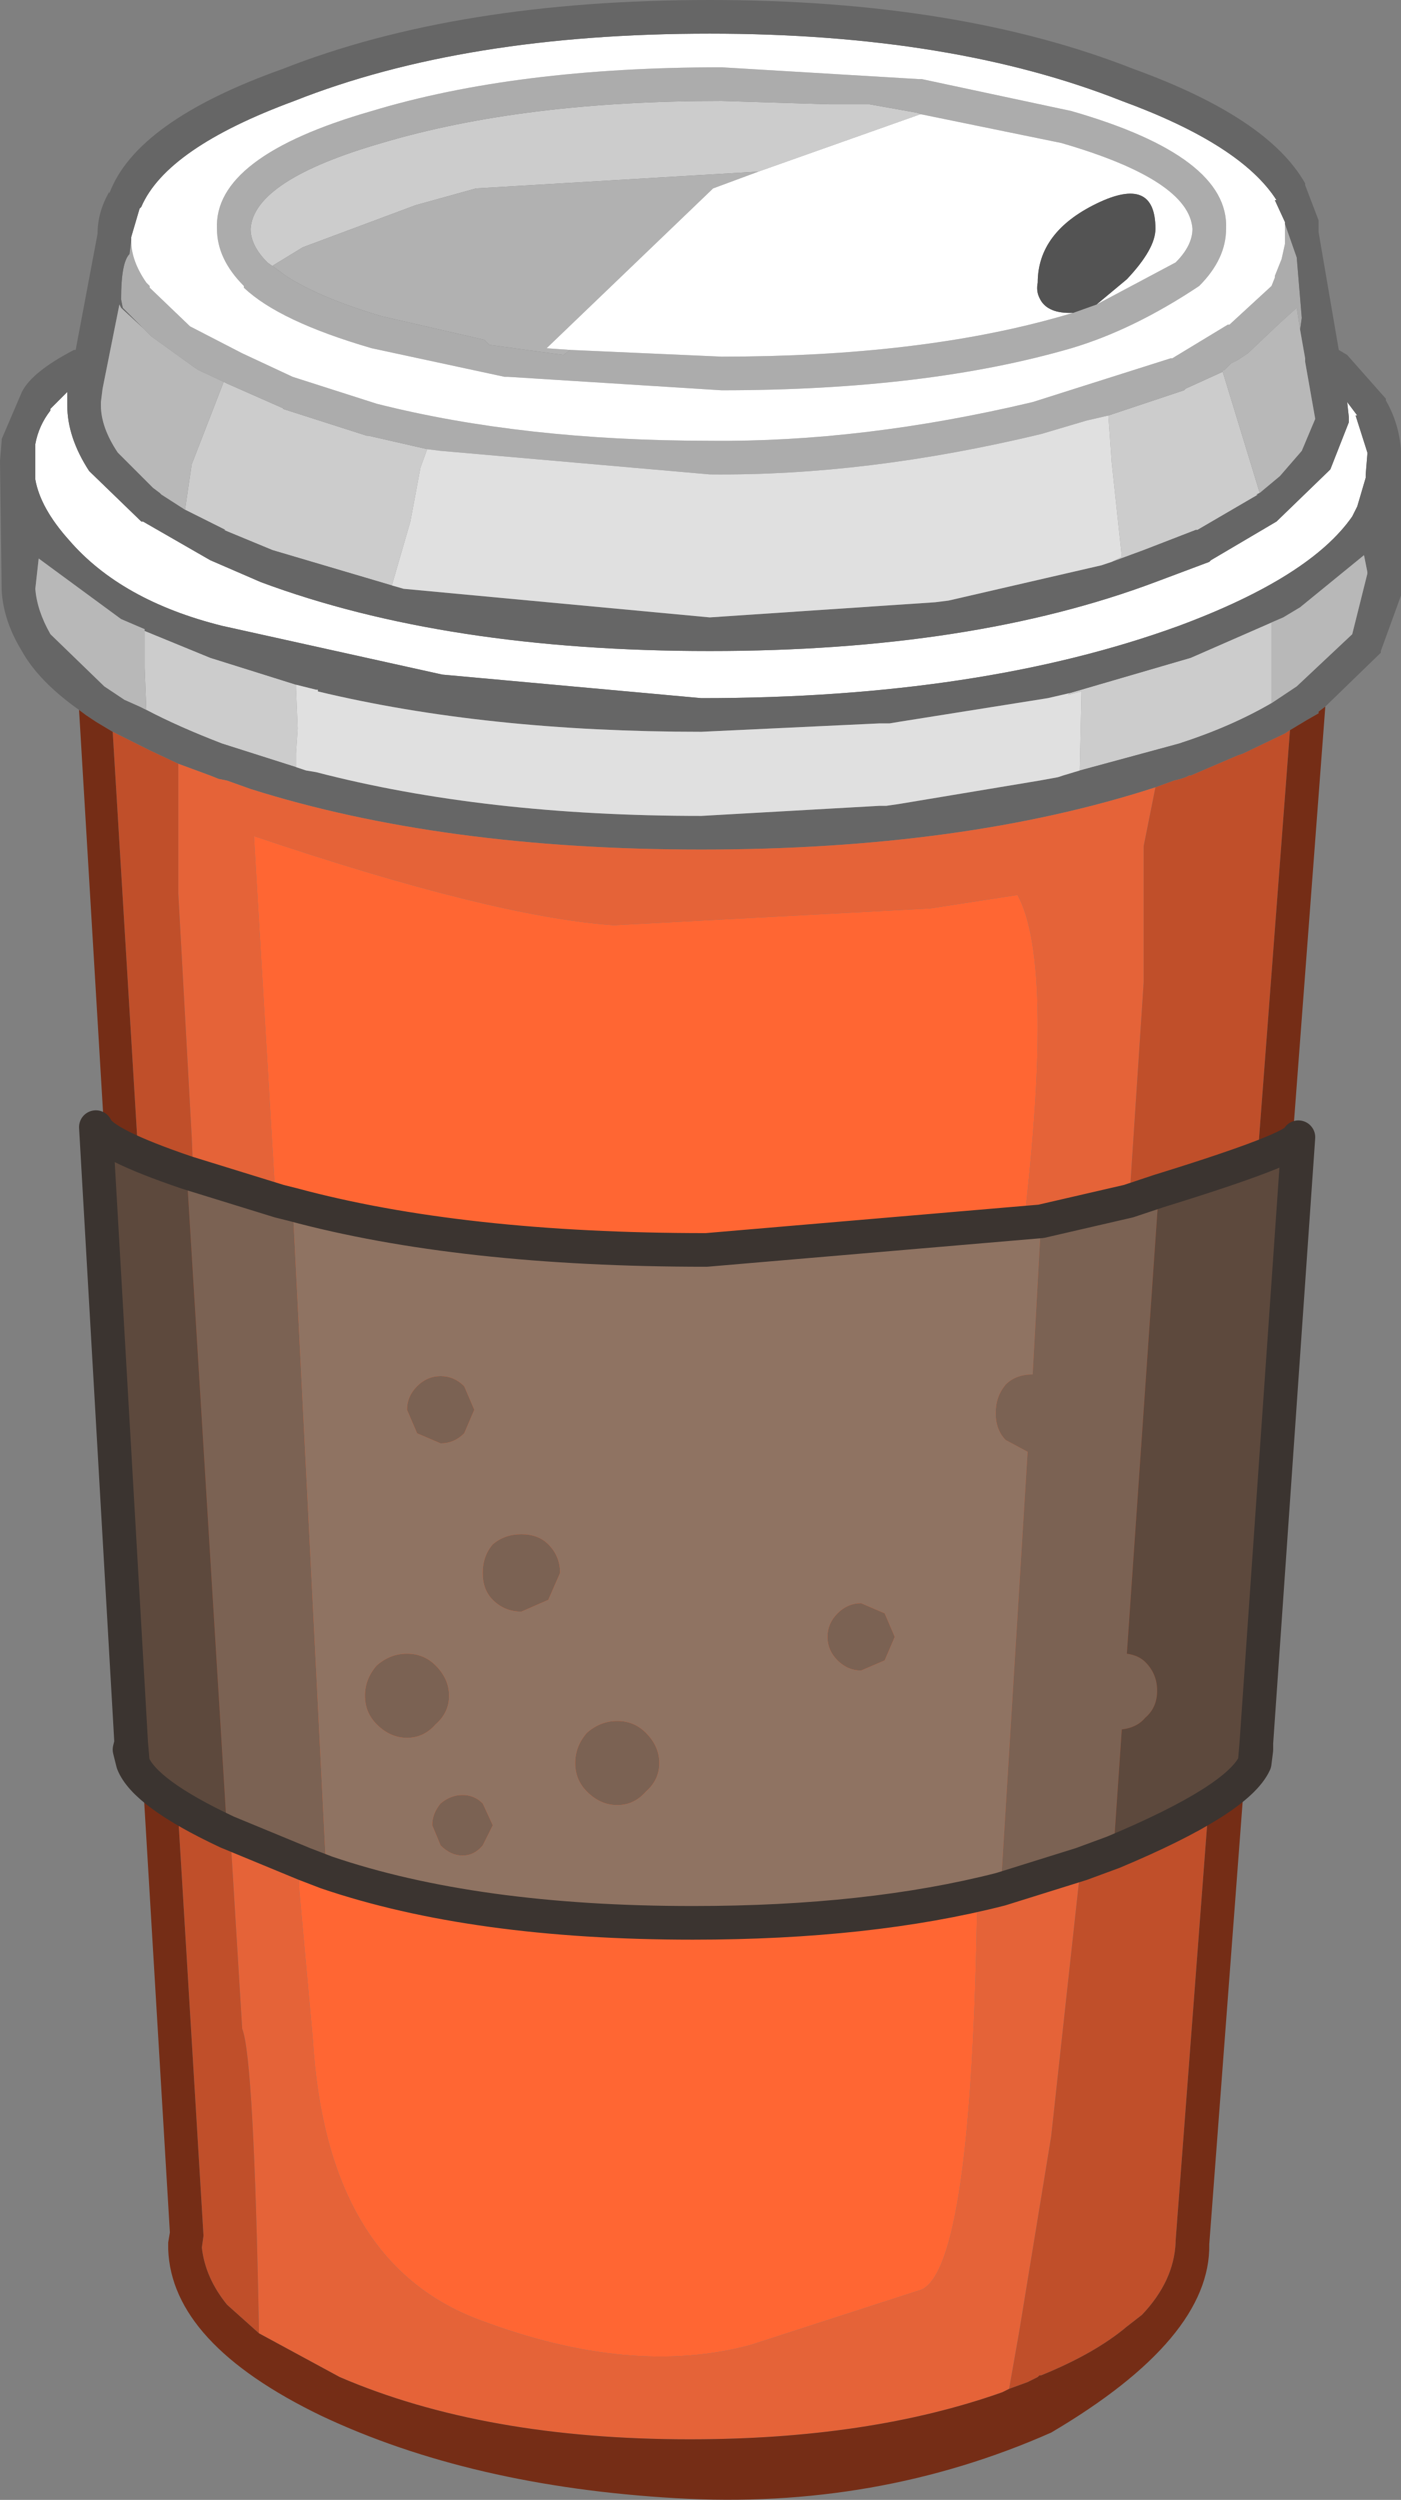 <?xml version="1.0" encoding="UTF-8" standalone="no"?>
<svg xmlns:ffdec="https://www.free-decompiler.com/flash" xmlns:xlink="http://www.w3.org/1999/xlink" ffdec:objectType="shape" height="74.3px" width="41.65px" xmlns="http://www.w3.org/2000/svg">
  <rect width="100%" height="100%" fill="#808080" stroke="none"/>
  <g transform="matrix(1.0, 0.0, 0.0, 1.0, 0.8, 9.75)">
    <path d="M36.65 4.9 L36.55 4.95 36.6 4.95 34.8 6.0 34.75 6.0 33.2 6.6 32.25 6.95 32.55 6.8 32.25 4.0 32.15 2.6 34.4 1.85 34.45 1.8 35.55 1.3 36.65 4.9 M10.85 7.65 L7.3 6.6 5.85 6.0 5.9 6.0 4.7 5.4 4.9 4.05 5.85 1.6 5.95 1.65 7.65 2.4 7.6 2.4 10.1 3.2 10.15 3.2 11.9 3.6 11.7 4.15 11.4 5.75 10.85 7.65 M21.75 -4.65 L13.35 -4.15 11.55 -3.65 8.2 -2.4 7.3 -1.85 7.7 -1.55 7.15 -1.95 Q6.65 -2.45 6.65 -2.95 6.75 -4.4 10.55 -5.5 14.75 -6.75 20.65 -6.75 L23.85 -6.65 25.05 -6.65 26.45 -6.4 26.6 -6.35 26.55 -6.35 21.75 -4.65 M31.3 13.15 L31.35 10.85 31.35 10.8 30.95 10.9 31.0 10.85 34.6 9.8 37.0 8.75 37.0 11.15 Q35.8 11.85 34.25 12.35 L31.3 13.15 M8.0 10.6 L8.0 10.7 8.05 11.9 8.0 12.65 8.0 13.05 5.8 12.35 Q4.5 11.85 3.55 11.35 L3.5 10.1 3.5 9.0 5.45 9.8 8.0 10.6" fill="#cccccc" fill-rule="evenodd" stroke="none"/>
    <path d="M7.7 -1.55 L7.3 -1.85 8.2 -2.4 11.55 -3.65 13.35 -4.15 21.75 -4.65 20.4 -4.15 15.45 0.6 16.15 0.65 15.95 0.8 13.75 0.5 13.6 0.35 10.55 -0.35 Q8.7 -0.9 7.7 -1.55" fill="#b1b1b1" fill-rule="evenodd" stroke="none"/>
    <path d="M37.4 -3.1 L37.75 -2.1 37.9 -0.3 37.85 0.05 37.75 -0.6 37.25 -0.15 36.3 0.75 36.0 0.95 35.8 1.05 35.75 1.1 35.65 1.2 35.6 1.25 35.55 1.25 35.55 1.3 34.45 1.8 34.4 1.85 32.15 2.6 31.5 2.75 30.15 3.15 Q24.95 4.4 20.3 4.35 L12.3 3.65 11.9 3.6 10.15 3.2 10.1 3.2 7.6 2.4 7.65 2.4 5.95 1.65 5.85 1.6 5.1 1.25 4.95 1.15 3.7 0.25 3.45 0.0 2.85 -0.6 2.8 -0.85 Q2.8 -1.95 3.05 -2.2 L3.1 -2.6 Q3.1 -2.0 3.55 -1.35 L3.65 -1.25 3.65 -1.2 4.85 -0.05 6.4 0.75 7.9 1.45 10.4 2.25 Q14.75 3.35 20.3 3.35 24.85 3.4 29.9 2.2 L34.0 0.9 34.05 0.9 35.7 -0.1 35.75 -0.1 37.0 -1.25 37.1 -1.5 37.1 -1.55 37.3 -2.05 37.4 -2.5 37.4 -2.6 37.4 -2.7 37.4 -2.8 37.4 -3.0 37.4 -3.1 M26.6 -6.35 L26.45 -6.4 25.05 -6.65 23.85 -6.65 20.65 -6.75 Q14.75 -6.75 10.55 -5.5 6.75 -4.4 6.65 -2.95 6.65 -2.45 7.15 -1.95 L7.7 -1.55 Q8.7 -0.9 10.55 -0.35 L13.6 0.35 13.75 0.5 15.95 0.8 16.15 0.65 20.65 0.85 Q26.55 0.85 30.75 -0.35 L31.1 -0.45 31.8 -0.7 34.15 -1.95 Q34.65 -2.45 34.65 -2.95 34.55 -4.4 30.75 -5.5 L26.6 -6.35 M31.05 -6.45 Q35.75 -5.1 35.65 -2.95 35.65 -2.05 34.85 -1.25 32.9 0.05 31.05 0.6 26.75 1.85 20.65 1.85 L14.3 1.45 14.2 1.45 10.25 0.6 Q7.5 -0.2 6.45 -1.2 L6.45 -1.25 Q5.65 -2.05 5.65 -2.95 5.55 -5.1 10.25 -6.45 14.55 -7.75 20.65 -7.75 L26.5 -7.4 26.6 -7.4 31.05 -6.45" fill="#acacac" fill-rule="evenodd" stroke="none"/>
    <path d="M3.1 -2.6 L3.1 -2.7 3.35 -3.55 3.4 -3.6 Q4.15 -5.35 7.95 -6.75 13.0 -8.75 20.3 -8.75 27.5 -8.75 32.55 -6.75 36.1 -5.45 37.15 -3.8 L37.1 -3.8 37.4 -3.15 37.4 -3.1 37.4 -3.0 37.4 -2.8 37.4 -2.7 37.4 -2.6 37.4 -2.5 37.3 -2.05 37.1 -1.55 37.1 -1.5 37.0 -1.25 35.75 -0.1 35.7 -0.1 34.05 0.9 34.0 0.9 29.9 2.2 Q24.85 3.4 20.3 3.35 14.75 3.35 10.4 2.25 L7.9 1.45 6.4 0.75 4.85 -0.05 3.65 -1.2 3.65 -1.25 3.55 -1.35 Q3.1 -2.0 3.1 -2.6 M21.75 -4.65 L26.55 -6.35 26.6 -6.35 30.75 -5.5 Q34.55 -4.4 34.65 -2.95 34.65 -2.45 34.15 -1.95 L31.8 -0.7 32.7 -1.45 Q33.55 -2.35 33.55 -2.95 33.55 -4.55 31.8 -3.7 30.05 -2.85 30.05 -1.35 30.0 -1.1 30.1 -0.9 30.3 -0.45 31.0 -0.45 L31.1 -0.45 30.75 -0.35 Q26.55 0.85 20.65 0.85 L16.15 0.65 15.45 0.6 20.4 -4.15 21.75 -4.65 M31.05 -6.45 L26.6 -7.4 26.5 -7.4 20.65 -7.75 Q14.55 -7.75 10.25 -6.45 5.55 -5.1 5.65 -2.95 5.65 -2.05 6.45 -1.25 L6.45 -1.2 Q7.5 -0.2 10.25 0.6 L14.2 1.45 14.3 1.45 20.65 1.85 Q26.75 1.85 31.05 0.6 32.9 0.05 34.85 -1.25 35.65 -2.05 35.65 -2.95 35.75 -5.1 31.05 -6.45 M38.75 4.2 L39.3 2.8 39.3 2.7 39.3 2.65 39.25 2.2 39.55 2.6 39.5 2.6 39.85 3.7 39.85 3.75 39.8 4.35 39.8 4.45 39.55 5.3 39.45 5.5 39.4 5.6 Q38.15 7.4 34.25 8.85 28.35 11.0 20.05 11.0 L12.35 10.3 5.8 8.85 Q2.8 8.1 1.25 6.3 0.4 5.35 0.25 4.5 L0.25 3.45 Q0.35 2.9 0.7 2.45 L0.7 2.4 1.2 1.9 1.2 2.2 1.2 2.3 Q1.2 3.25 1.85 4.25 L3.4 5.75 3.45 5.75 5.45 6.9 6.95 7.55 Q12.45 9.6 20.3 9.6 28.1 9.6 33.55 7.55 L35.15 6.95 35.2 6.9 37.15 5.75 38.7 4.25 38.75 4.2" fill="#ffffff" fill-rule="evenodd" stroke="none"/>
    <path d="M37.4 -3.1 L37.4 -3.15 37.1 -3.8 37.15 -3.8 Q36.1 -5.45 32.55 -6.75 27.5 -8.75 20.3 -8.75 13.0 -8.75 7.95 -6.75 4.15 -5.35 3.4 -3.6 L3.35 -3.55 3.1 -2.7 3.1 -2.6 3.05 -2.2 Q2.8 -1.95 2.8 -0.85 L2.85 -0.6 3.45 0.0 2.8 -0.6 2.75 -0.7 2.25 1.8 2.2 2.2 2.2 2.3 Q2.2 2.95 2.7 3.7 L3.75 4.75 3.95 4.9 4.0 4.95 4.7 5.4 5.9 6.0 5.85 6.0 7.3 6.6 10.85 7.65 11.2 7.75 20.3 8.6 27.0 8.15 27.4 8.1 31.95 7.05 32.25 6.95 33.2 6.6 34.75 6.0 34.8 6.0 36.6 4.95 36.55 4.95 36.65 4.9 37.25 4.4 37.9 3.65 38.3 2.7 38.0 1.0 38.0 0.9 37.85 0.05 37.9 -0.3 37.75 -2.1 37.4 -3.1 M1.55 11.35 Q0.35 10.5 -0.15 9.6 -0.7 8.7 -0.75 7.8 L-0.8 3.95 -0.75 3.35 -0.75 3.3 -0.15 1.9 Q0.15 1.3 1.4 0.65 L1.45 0.65 2.1 -2.8 Q2.1 -3.45 2.45 -4.05 L2.45 -4.0 Q3.25 -6.15 7.6 -7.7 12.8 -9.75 20.3 -9.75 27.7 -9.75 32.9 -7.7 36.9 -6.25 38.0 -4.3 L38.0 -4.25 38.4 -3.2 38.4 -3.1 38.4 -2.85 39.0 0.65 39.25 0.8 40.4 2.1 40.4 2.15 Q40.8 2.85 40.85 3.65 L40.85 3.7 40.85 3.8 40.85 3.95 40.85 7.95 40.25 9.6 40.25 9.65 38.6 11.25 38.4 11.4 38.4 11.45 38.05 11.65 37.55 11.95 37.4 12.05 36.15 12.65 36.0 12.7 34.6 13.3 34.55 13.3 34.45 13.35 34.3 13.4 34.1 13.45 33.55 13.65 Q27.85 15.5 20.05 15.5 12.35 15.5 6.65 13.7 L5.95 13.45 5.7 13.4 5.45 13.3 4.5 12.95 3.65 12.55 2.55 12.0 2.05 11.7 1.75 11.5 1.55 11.35 M38.75 4.2 L38.7 4.25 37.15 5.75 35.2 6.9 35.15 6.95 33.55 7.55 Q28.1 9.6 20.3 9.6 12.45 9.6 6.95 7.55 L5.45 6.9 3.45 5.75 3.4 5.75 1.85 4.25 Q1.2 3.25 1.2 2.3 L1.2 2.2 1.2 1.9 0.7 2.4 0.7 2.45 Q0.35 2.9 0.25 3.45 L0.25 4.5 Q0.4 5.35 1.25 6.3 2.8 8.1 5.8 8.85 L12.35 10.3 20.05 11.0 Q28.35 11.0 34.25 8.85 38.15 7.4 39.4 5.6 L39.45 5.5 39.55 5.3 39.8 4.45 39.8 4.35 39.85 3.75 39.85 3.7 39.5 2.6 39.55 2.6 39.25 2.2 39.3 2.65 39.3 2.7 39.3 2.8 38.75 4.2 M31.3 13.15 L34.25 12.35 Q35.8 11.85 37.0 11.15 L37.75 10.65 39.4 9.1 39.85 7.3 39.85 7.25 39.75 6.75 37.85 8.3 37.35 8.6 37.0 8.75 34.6 9.8 31.0 10.85 30.35 11.0 25.95 11.7 25.65 11.75 25.35 11.75 20.05 12.0 Q13.65 12.0 8.65 10.8 L8.65 10.75 8.6 10.75 8.2 10.65 8.0 10.6 5.45 9.8 3.5 9.0 3.5 8.95 2.8 8.65 0.35 6.85 0.25 7.75 Q0.3 8.4 0.7 9.1 L2.3 10.65 2.9 11.05 3.35 11.25 3.55 11.35 Q4.5 11.85 5.8 12.35 L8.0 13.05 8.3 13.15 8.6 13.2 Q13.6 14.5 20.05 14.5 L25.35 14.2 25.55 14.2 25.9 14.15 30.1 13.45 30.65 13.35 30.8 13.3 31.3 13.15" fill="#666666" fill-rule="evenodd" stroke="none"/>
    <path d="M37.85 0.05 L38.0 0.9 38.0 1.0 38.3 2.7 37.9 3.65 37.25 4.4 36.65 4.9 35.55 1.3 35.55 1.25 35.6 1.25 35.65 1.2 35.75 1.1 35.8 1.05 36.0 0.95 36.3 0.75 37.25 -0.15 37.75 -0.6 37.85 0.05 M4.7 5.4 L4.0 4.95 3.95 4.9 3.75 4.75 2.7 3.7 Q2.2 2.95 2.2 2.3 L2.2 2.2 2.25 1.8 2.75 -0.7 2.8 -0.6 3.45 0.0 3.7 0.25 4.95 1.15 5.1 1.25 5.85 1.6 4.9 4.05 4.7 5.4 M37.0 11.15 L37.0 8.75 37.35 8.6 37.85 8.3 39.75 6.75 39.85 7.25 39.85 7.3 39.4 9.1 37.75 10.65 37.0 11.15 M3.55 11.35 L3.35 11.25 2.9 11.05 2.3 10.65 0.7 9.1 Q0.3 8.4 0.25 7.75 L0.35 6.85 2.8 8.65 3.5 8.95 3.5 9.0 3.5 10.1 3.55 11.35" fill="#b8b8b8" fill-rule="evenodd" stroke="none"/>
    <path d="M32.25 6.95 L31.95 7.05 27.4 8.1 27.0 8.15 20.3 8.6 11.2 7.75 10.85 7.65 11.4 5.75 11.7 4.15 11.9 3.6 12.3 3.65 20.3 4.35 Q24.95 4.4 30.15 3.15 L31.5 2.75 32.15 2.6 32.25 4.0 32.55 6.8 32.25 6.95 M31.0 10.85 L30.95 10.9 31.35 10.8 31.35 10.85 31.3 13.15 30.8 13.3 30.65 13.35 30.1 13.45 25.9 14.15 25.55 14.2 25.35 14.2 20.05 14.5 Q13.6 14.5 8.6 13.2 L8.3 13.15 8.0 13.05 8.0 12.65 8.05 11.9 8.0 10.7 8.0 10.6 8.2 10.65 8.6 10.75 8.65 10.75 8.65 10.8 Q13.65 12.0 20.05 12.0 L25.35 11.75 25.65 11.75 25.95 11.7 30.35 11.0 31.0 10.85" fill="#e0e0e0" fill-rule="evenodd" stroke="none"/>
    <path d="M31.1 -0.45 L31.0 -0.45 Q30.3 -0.45 30.1 -0.9 30.0 -1.1 30.05 -1.35 30.05 -2.85 31.8 -3.7 33.55 -4.55 33.55 -2.95 33.55 -2.35 32.7 -1.45 L31.8 -0.7 31.1 -0.45" fill="#535353" fill-rule="evenodd" stroke="none"/>
    <path d="M7.4 26.1 L7.35 25.2 6.85 16.8 6.75 15.1 Q13.85 17.5 17.45 17.75 L26.85 17.25 29.45 16.85 Q30.6 18.95 29.55 27.35 28.45 35.75 28.25 46.7 28.1 57.6 26.6 58.3 L21.5 59.95 Q17.95 60.9 13.45 59.2 8.9 57.5 8.5 50.85 L8.1 46.45 7.4 26.1" fill="#ff6633" fill-rule="evenodd" stroke="none"/>
    <path d="M4.5 12.95 L5.45 13.3 5.7 13.4 5.95 13.45 6.65 13.7 Q12.35 15.5 20.05 15.5 27.85 15.5 33.55 13.65 L33.2 15.4 33.2 19.45 32.45 30.85 31.7 42.3 30.45 53.75 29.5 59.55 29.2 61.25 29.0 61.35 Q25.05 62.75 19.7 62.75 13.6 62.75 9.3 60.9 L6.9 59.6 Q6.75 51.4 6.4 50.55 L5.15 30.05 4.9 24.05 4.5 16.8 4.5 12.95 M7.4 26.1 L8.1 46.45 8.5 50.85 Q8.9 57.5 13.45 59.2 17.95 60.9 21.5 59.95 L26.6 58.3 Q28.1 57.6 28.25 46.7 28.45 35.75 29.55 27.35 30.6 18.95 29.45 16.85 L26.85 17.25 17.45 17.75 Q13.85 17.5 6.75 15.1 L6.85 16.8 7.35 25.2 7.4 26.1" fill="#e56338" fill-rule="evenodd" stroke="none"/>
    <path d="M2.55 12.0 L3.65 12.55 4.5 12.95 4.5 16.8 4.9 24.05 5.15 30.05 6.4 50.55 Q6.75 51.4 6.9 59.6 L5.95 58.75 Q5.3 57.95 5.2 57.05 L5.25 56.7 2.55 12.0 M33.55 13.65 L34.1 13.45 34.3 13.4 34.45 13.35 34.55 13.3 34.6 13.3 36.0 12.7 36.15 12.65 37.4 12.05 37.55 11.95 35.95 33.05 35.95 33.1 34.15 56.85 34.15 56.9 Q34.1 58.05 33.15 59.05 L32.7 59.4 Q31.75 60.2 30.15 60.85 L30.1 60.85 30.05 60.9 29.75 61.05 29.2 61.25 29.5 59.55 30.45 53.75 31.7 42.3 32.45 30.85 33.2 19.45 33.2 15.4 33.55 13.65" fill="#c04f2a" fill-rule="evenodd" stroke="none"/>
    <path d="M1.55 11.35 L1.75 11.5 2.05 11.7 2.55 12.0 5.25 56.7 5.2 57.05 Q5.3 57.95 5.95 58.75 L6.9 59.6 9.3 60.9 Q13.6 62.75 19.7 62.75 25.05 62.75 29.0 61.35 L29.2 61.25 29.75 61.05 30.05 60.9 30.1 60.85 30.15 60.85 Q31.75 60.2 32.7 59.4 L33.15 59.05 Q34.1 58.05 34.15 56.9 L34.15 56.85 35.95 33.1 35.95 33.05 37.55 11.95 38.05 11.65 38.4 11.45 38.4 11.4 38.6 11.25 35.15 56.95 Q35.2 59.75 30.45 62.55 25.25 64.85 19.3 64.5 13.2 64.15 8.75 62.05 4.3 59.9 4.2 57.1 L4.2 57.05 4.2 56.95 4.2 56.9 4.25 56.6 1.55 11.35" fill="#752d16" fill-rule="evenodd" stroke="none"/>
    <path d="M15.85 37.0 Q15.85 36.5 15.5 36.15 15.2 35.85 14.7 35.85 14.2 35.85 13.85 36.15 13.55 36.5 13.55 37.0 13.55 37.5 13.85 37.8 14.2 38.15 14.7 38.15 L15.5 37.8 15.85 37.0 M13.3 32.15 L13.0 31.45 Q12.7 31.15 12.3 31.15 11.9 31.15 11.6 31.45 11.3 31.75 11.3 32.15 L11.6 32.85 12.3 33.15 Q12.7 33.15 13.0 32.85 L13.3 32.15 M8.9 45.9 L7.9 26.05 Q12.9 27.4 20.2 27.4 L30.15 26.55 29.9 31.1 Q29.4 31.1 29.1 31.4 28.8 31.75 28.8 32.25 28.8 32.75 29.1 33.05 L29.75 33.4 28.95 46.4 Q25.05 47.4 19.8 47.4 13.3 47.4 8.9 45.9 M36.55 42.05 L36.55 42.25 36.5 42.65 36.55 42.05 M3.1 42.05 L3.15 42.65 3.05 42.25 3.1 42.05 M13.85 44.5 L13.55 43.85 Q13.3 43.6 12.95 43.6 12.6 43.6 12.3 43.85 12.05 44.15 12.05 44.5 L12.3 45.1 Q12.6 45.4 12.95 45.4 13.3 45.4 13.55 45.1 L13.85 44.5 M12.55 40.65 Q12.55 40.15 12.15 39.75 11.8 39.4 11.3 39.4 10.8 39.4 10.4 39.75 10.05 40.15 10.05 40.65 10.05 41.15 10.4 41.5 10.8 41.9 11.3 41.9 11.8 41.9 12.15 41.5 12.55 41.15 12.55 40.65 M18.8 42.65 Q18.8 42.15 18.4 41.75 18.05 41.4 17.55 41.4 17.05 41.4 16.65 41.75 16.3 42.15 16.3 42.65 16.3 43.15 16.65 43.5 17.05 43.9 17.55 43.9 18.05 43.9 18.4 43.5 18.8 43.15 18.8 42.65 M25.8 38.9 L25.5 38.2 24.8 37.9 Q24.4 37.9 24.1 38.2 23.8 38.5 23.8 38.9 23.8 39.3 24.1 39.6 24.4 39.9 24.8 39.9 L25.5 39.6 25.8 38.9" fill="#8f7362" fill-rule="evenodd" stroke="none"/>
    <path d="M13.3 32.15 L13.0 32.85 Q12.7 33.15 12.3 33.15 L11.6 32.85 11.3 32.15 Q11.3 31.75 11.6 31.45 11.9 31.15 12.3 31.15 12.7 31.15 13.0 31.45 L13.3 32.15 M15.85 37.0 L15.5 37.8 14.7 38.15 Q14.2 38.15 13.85 37.8 13.55 37.5 13.55 37.0 13.55 36.5 13.85 36.15 14.2 35.85 14.7 35.85 15.2 35.85 15.5 36.15 15.85 36.5 15.85 37.0 M4.75 25.1 L7.5 25.95 7.9 26.05 8.9 45.9 8.25 45.65 5.95 44.7 4.75 25.1 M30.15 26.55 L32.75 25.95 33.65 25.65 32.7 39.4 Q33.05 39.45 33.25 39.65 33.6 40.0 33.6 40.5 33.6 41.0 33.25 41.3 33.0 41.6 32.55 41.65 L32.3 45.3 31.35 45.65 28.95 46.4 29.75 33.4 29.1 33.05 Q28.8 32.75 28.8 32.25 28.8 31.75 29.1 31.4 29.4 31.1 29.9 31.1 L30.15 26.55 M18.8 42.65 Q18.8 43.15 18.4 43.5 18.05 43.9 17.55 43.9 17.05 43.9 16.65 43.5 16.3 43.15 16.3 42.65 16.3 42.15 16.65 41.75 17.05 41.4 17.55 41.4 18.05 41.4 18.4 41.75 18.8 42.15 18.8 42.65 M12.55 40.65 Q12.55 41.15 12.15 41.5 11.8 41.9 11.3 41.9 10.8 41.9 10.4 41.5 10.05 41.15 10.05 40.65 10.05 40.15 10.4 39.75 10.8 39.4 11.3 39.4 11.8 39.4 12.15 39.75 12.55 40.15 12.55 40.65 M13.85 44.5 L13.55 45.1 Q13.3 45.4 12.95 45.4 12.6 45.4 12.3 45.1 L12.05 44.5 Q12.05 44.15 12.3 43.85 12.6 43.6 12.95 43.6 13.3 43.6 13.55 43.85 L13.85 44.5 M25.8 38.9 L25.5 39.6 24.8 39.9 Q24.4 39.9 24.1 39.6 23.8 39.3 23.8 38.9 23.8 38.5 24.1 38.2 24.4 37.9 24.8 37.9 L25.5 38.2 25.8 38.9" fill="#7b6253" fill-rule="evenodd" stroke="none"/>
    <path d="M4.75 25.1 L5.95 44.7 Q3.5 43.55 3.15 42.65 L3.1 42.05 2.05 23.75 Q2.25 24.25 4.75 25.1 M33.65 25.65 Q37.7 24.4 37.8 24.05 L36.55 42.05 36.5 42.65 Q36.0 43.75 32.3 45.3 L32.55 41.65 Q33.0 41.6 33.25 41.3 33.6 41.0 33.6 40.5 33.6 40.0 33.25 39.65 33.05 39.45 32.7 39.4 L33.65 25.65" fill="#5d493d" fill-rule="evenodd" stroke="none"/>
    <path d="M7.9 26.05 L7.5 25.95 4.75 25.1 Q2.25 24.25 2.05 23.75 L3.1 42.05 3.15 42.65 Q3.5 43.55 5.95 44.7 L8.25 45.65 8.9 45.9 Q13.3 47.4 19.8 47.4 25.05 47.4 28.95 46.4 L31.35 45.65 32.3 45.3 Q36.0 43.75 36.5 42.65 L36.55 42.25 36.55 42.05 36.5 42.65 M7.9 26.05 Q12.9 27.4 20.2 27.4 L30.15 26.55 32.75 25.95 33.65 25.65 Q37.7 24.4 37.8 24.05 L36.55 42.05 M3.15 42.65 L3.05 42.25 3.1 42.05" fill="none" stroke="#3b3430" stroke-linecap="round" stroke-linejoin="round" stroke-width="1.0"/>
  </g>
</svg>
